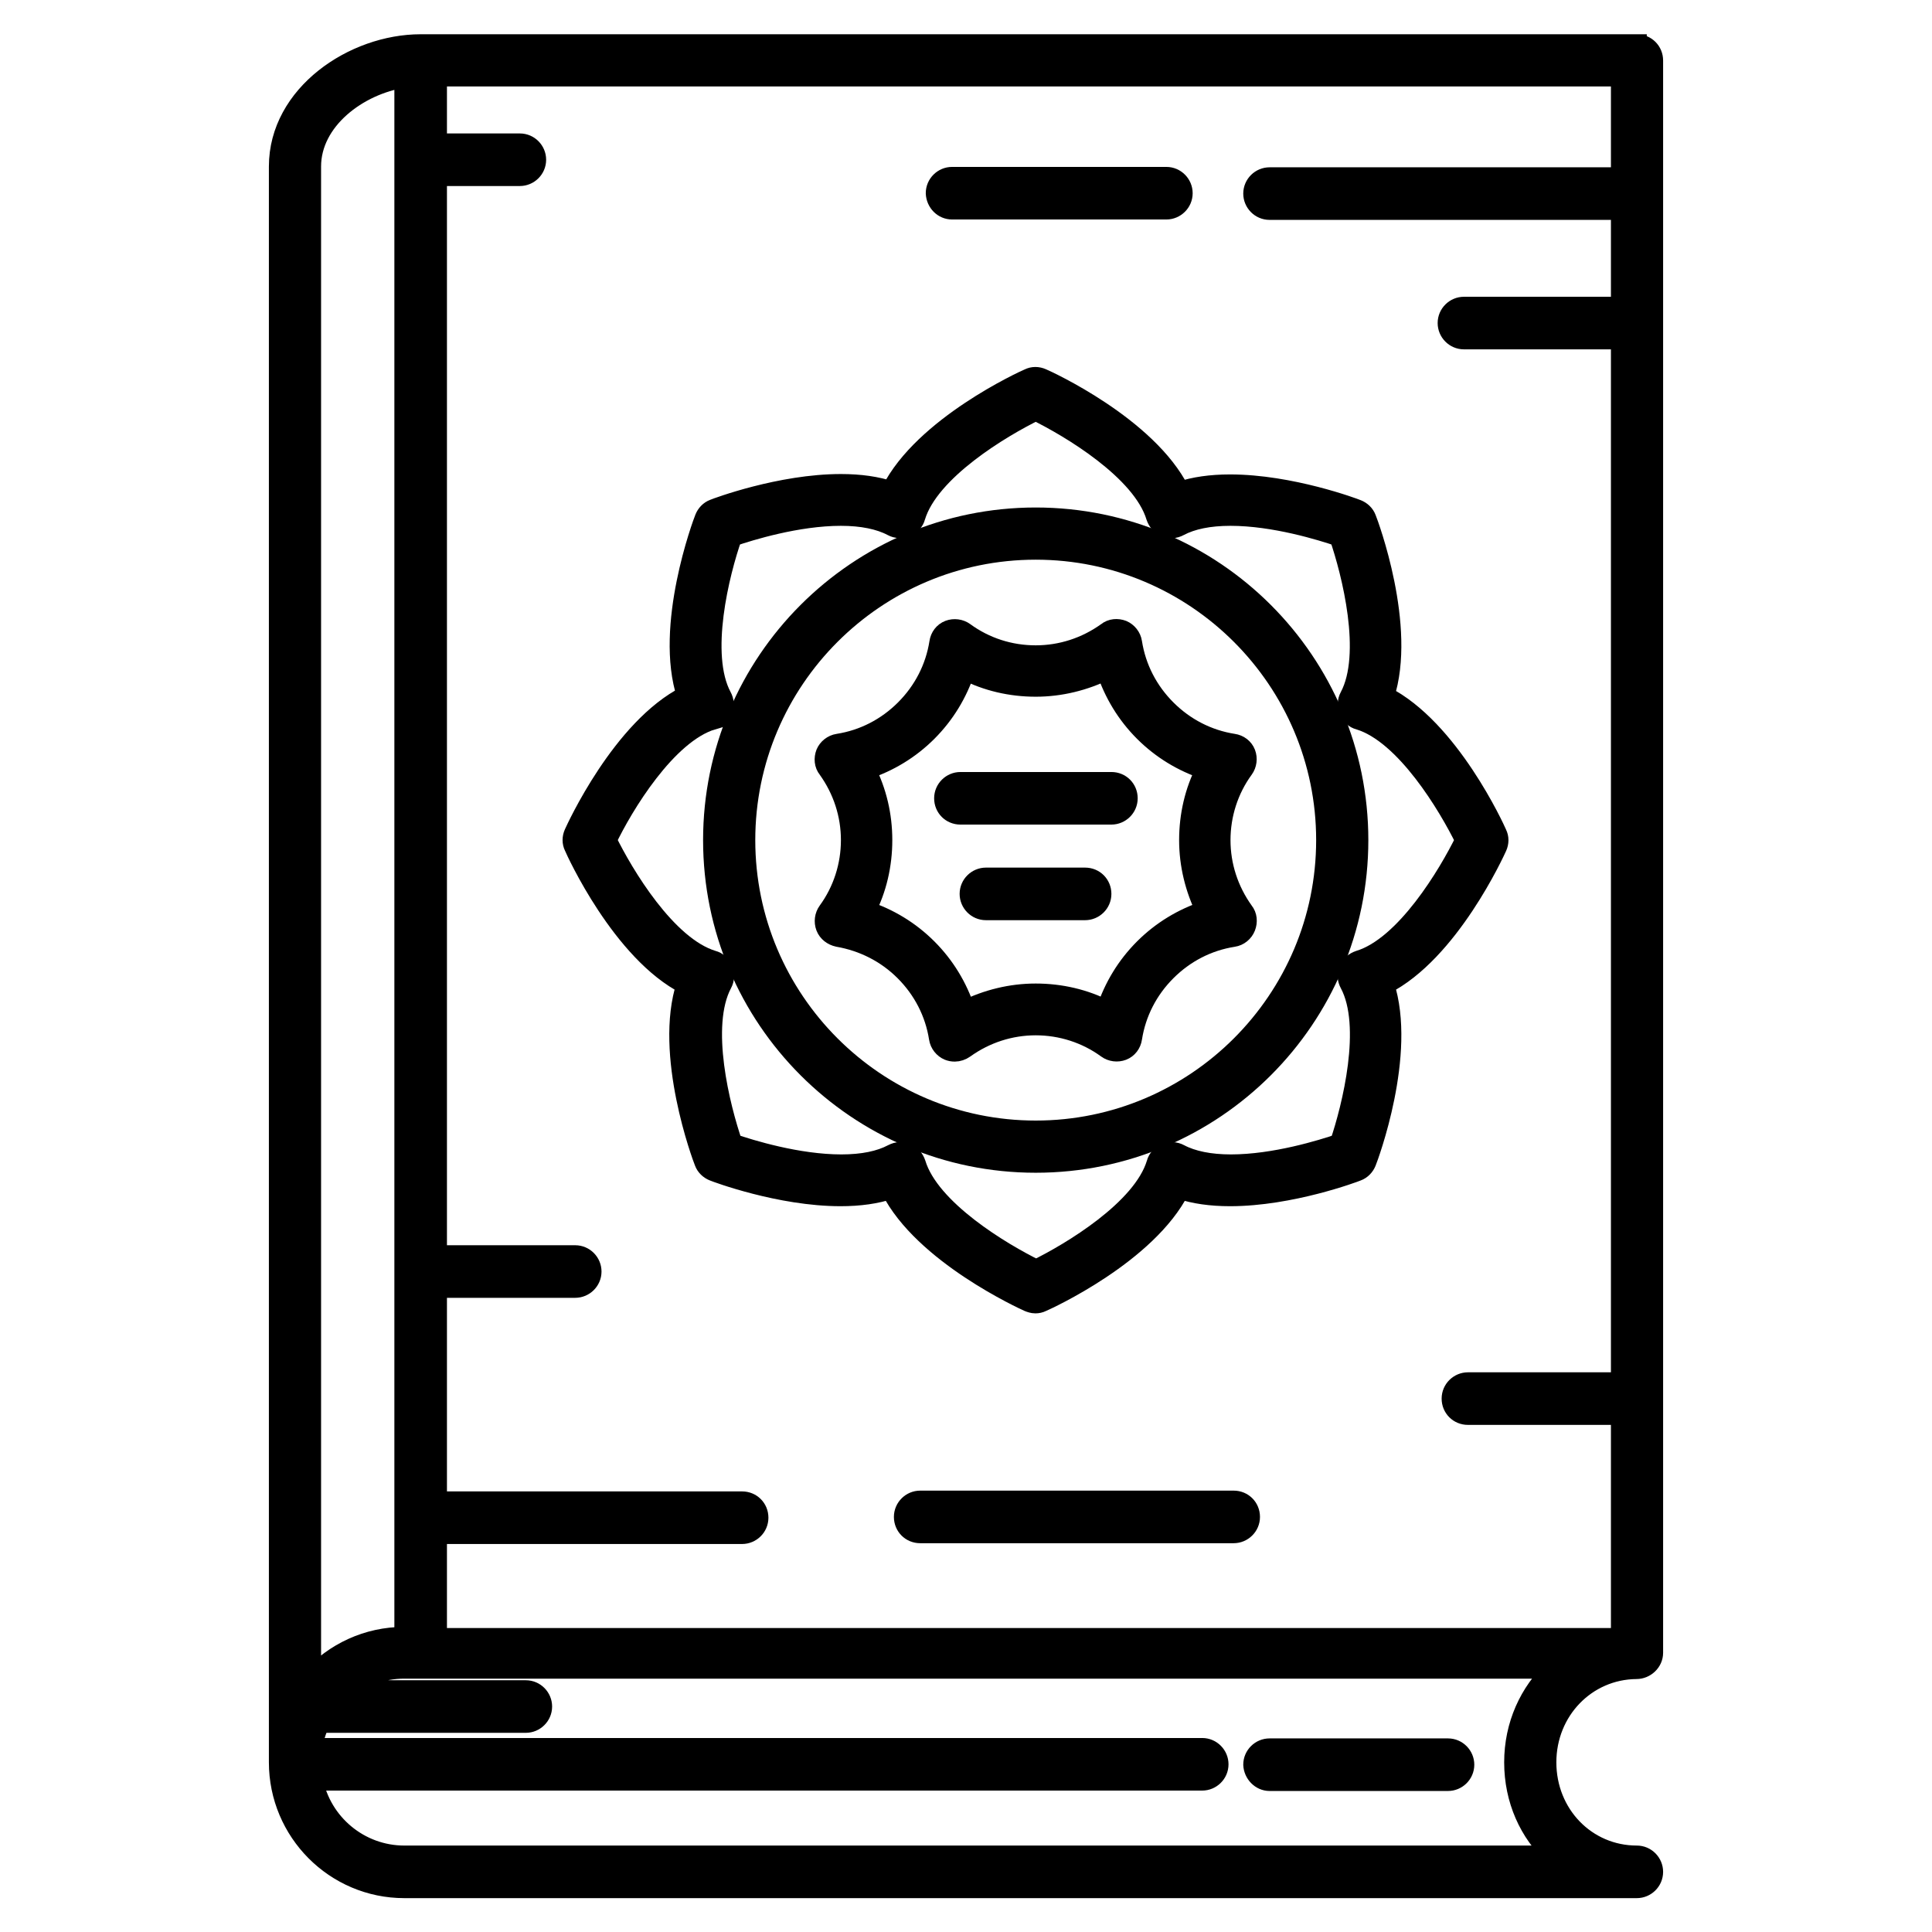 <svg enable-background="new 0 0 485 485" viewBox="0 0 485 485" xmlns="http://www.w3.org/2000/svg"><g stroke="#000" stroke-miterlimit="10" stroke-width="5"><path d="m410.9 11.1h-305.3c-16.8 0-35.6 12.6-35.6 30.7v400.6c0 17.4 14.1 31.6 31.5 31.6h309.4c2.2 0 4.1-1.8 4.1-4.1 0-2.2-1.8-4.1-4.1-4.1-12.7 0-22.7-10.3-22.7-23.4 0-13 10-23.3 22.6-23.4 2.2 0 4.2-1.8 4.2-4.1v-399.7c0-2.3-1.8-4.1-4.1-4.1zm-4 33.4h-88.2c-2.2 0-4.1 1.8-4.1 4.1 0 2.2 1.8 4.1 4.1 4.1h88.2v24.3h-39.4c-2.2 0-4.1 1.8-4.1 4.1 0 2.2 1.8 4.1 4.1 4.1h39.4v261.8h-38.4c-2.2 0-4.1 1.8-4.1 4.1s1.8 4.1 4.1 4.1h38.4v56h-297.2v-26.1h76.6c2.2 0 4.1-1.8 4.1-4.1s-1.8-4.1-4.1-4.1h-76.6v-53.6h34.7c2.2 0 4.1-1.8 4.1-4.1 0-2.2-1.8-4.1-4.1-4.1h-34.7v-270.9h20.8c2.2 0 4.1-1.8 4.1-4.1 0-2.2-1.8-4.1-4.1-4.1h-20.8v-16.8h297.2zm-328.8-2.7c0-11.6 11.7-20.5 23.4-22.3v391.4c-9.3 0-17.6 4-23.4 10.4zm302 400.6c0 9.4 3.8 17.7 10 23.4h-288.6c-11.3 0-20.8-8.1-22.9-18.8h223.2c2.2 0 4.1-1.8 4.1-4.1 0-2.2-1.8-4.1-4.1-4.1h-223.4c.3-2.2 1-4.4 1.9-6.3h51.7c2.2 0 4.1-1.8 4.1-4.1 0-2.2-1.8-4.1-4.1-4.1h-45.5c4.1-3.4 9.3-5.4 15-5.4h4.1.1s0 0 .1 0h284.4c-6.3 5.9-10.1 14.2-10.1 23.5z"/><path d="m260 291.9c44.7 0 81-36.3 81-81s-36.3-81-81-81-81 36.3-81 81 36.3 81 81 81zm0-153.9c40.2 0 72.9 32.7 72.9 72.9s-32.7 72.9-72.9 72.9-72.9-32.7-72.9-72.9 32.7-72.9 72.9-72.9z"/><path d="m227.1 243.8c4.6 4.6 7.6 10.4 8.6 16.8.2 1.4 1.2 2.6 2.4 3.1.5.2 1 .3 1.6.3.8 0 1.7-.3 2.4-.8 5.3-3.8 11.5-5.8 17.9-5.8s12.7 2 17.9 5.8c1.1.8 2.6 1 3.9.5s2.2-1.7 2.4-3.1c1-6.4 4-12.2 8.6-16.8s10.4-7.6 16.8-8.6c1.4-.2 2.6-1.2 3.1-2.5s.4-2.8-.5-3.9c-3.8-5.3-5.8-11.5-5.8-17.9s2-12.7 5.8-17.9c.8-1.1 1-2.6.5-3.9s-1.7-2.2-3.1-2.4c-6.4-1-12.2-4-16.8-8.6s-7.6-10.4-8.6-16.8c-.2-1.4-1.2-2.6-2.4-3.1-1.3-.5-2.8-.4-3.9.5-5.3 3.8-11.5 5.8-17.9 5.8-6.5 0-12.7-2-17.9-5.8-1.1-.8-2.6-1-3.9-.5s-2.2 1.7-2.4 3.1c-1 6.4-4 12.2-8.6 16.8s-10.4 7.6-16.8 8.6c-1.4.2-2.6 1.2-3.1 2.4-.5 1.3-.4 2.8.5 3.9 3.8 5.3 5.8 11.5 5.8 17.9s-2 12.7-5.8 17.9c-.8 1.1-1 2.6-.5 3.9s1.7 2.2 3.1 2.5c6.3 1.1 12.1 4 16.7 8.6zm-9.8-50.6c5.8-1.9 11.1-5.1 15.5-9.5s7.6-9.7 9.5-15.5c5.4 2.8 11.5 4.2 17.7 4.2s12.2-1.5 17.7-4.2c1.9 5.8 5.1 11.1 9.5 15.5s9.7 7.6 15.5 9.5c-2.8 5.4-4.2 11.5-4.2 17.7s1.5 12.2 4.2 17.7c-5.8 1.9-11.1 5.1-15.5 9.5s-7.6 9.7-9.5 15.5c-5.4-2.8-11.5-4.2-17.7-4.2s-12.2 1.5-17.7 4.2c-1.9-5.8-5.1-11.1-9.5-15.5s-9.7-7.6-15.5-9.5c2.8-5.4 4.2-11.5 4.2-17.7s-1.4-12.2-4.2-17.7z"/><path d="m172.3 247.2c-5.7 17.3 4 43.3 4.5 44.5.4 1.1 1.3 1.9 2.3 2.3.7.3 16.7 6.3 31.9 6.3 4.8 0 9-.6 12.6-1.8 8.2 16.3 33.5 27.8 34.6 28.3.5.2 1.1.4 1.7.4s1.1-.1 1.7-.4c1.2-.5 26.4-12 34.6-28.3 3.6 1.2 7.8 1.8 12.6 1.8 15.2 0 31.2-6 31.9-6.3 1.1-.4 1.9-1.3 2.3-2.3.5-1.2 10.2-27.2 4.5-44.5 16.3-8.2 27.8-33.5 28.3-34.6s.5-2.3 0-3.3c-.5-1.2-12-26.4-28.3-34.6 5.7-17.3-4-43.3-4.5-44.5-.4-1.1-1.3-1.9-2.3-2.3-.7-.3-16.7-6.3-31.9-6.3-4.8 0-9 .6-12.6 1.8-8.2-16.4-33.4-27.9-34.6-28.4-1.1-.5-2.3-.5-3.3 0-1.2.5-26.4 12-34.6 28.3-3.6-1.2-7.8-1.8-12.6-1.8-15.2 0-31.2 6-31.9 6.3-1.1.4-1.9 1.3-2.3 2.3-.5 1.2-10.2 27.2-4.5 44.5-16.3 8.2-27.8 33.5-28.3 34.6s-.5 2.3 0 3.3c.5 1.2 12 26.5 28.2 34.7zm6.5-66.5c1.2-.4 2.1-1.2 2.6-2.3s.4-2.4-.2-3.5c-5.7-10.6-.6-31.1 2.6-40.2 4.4-1.5 16.3-5.2 27.3-5.2 5.3 0 9.7.9 12.9 2.6 1.1.6 2.3.6 3.5.2 1.1-.5 2-1.4 2.3-2.6 3.5-11.6 21.6-22.4 30.2-26.6 8.6 4.2 26.7 15 30.2 26.6.4 1.2 1.2 2.1 2.3 2.6s2.4.4 3.5-.2c3.2-1.7 7.5-2.6 12.9-2.6 11 0 22.9 3.7 27.3 5.2 3.1 9 8.3 29.5 2.6 40.2-.6 1.1-.6 2.3-.2 3.5.5 1.1 1.4 2 2.6 2.3 11.6 3.5 22.4 21.6 26.6 30.2-4.2 8.6-15 26.7-26.6 30.2-1.2.4-2.1 1.2-2.6 2.3s-.4 2.4.2 3.5c5.7 10.6.6 31.1-2.5 40.2-4.4 1.5-16.3 5.2-27.3 5.2-5.3 0-9.7-.9-12.9-2.6-1.1-.6-2.3-.6-3.5-.2-1.1.5-2 1.4-2.3 2.6-3.5 11.6-21.6 22.4-30.2 26.6-8.6-4.2-26.7-15-30.2-26.6-.4-1.2-1.2-2.1-2.3-2.6-.5-.2-1-.3-1.6-.3-.7 0-1.3.2-1.9.5-3.2 1.7-7.5 2.6-12.9 2.6-11 0-22.9-3.7-27.3-5.2-3.1-9-8.3-29.5-2.6-40.2.6-1.1.6-2.3.2-3.5-.5-1.1-1.4-2-2.6-2.3-11.6-3.5-22.4-21.6-26.6-30.2 4.1-8.6 15-26.7 26.5-30.2z"/><path d="m318.7 447.1h44.8c2.2 0 4.1-1.8 4.1-4.1 0-2.2-1.8-4.1-4.1-4.1h-44.8c-2.2 0-4.1 1.8-4.1 4.1.1 2.2 1.9 4.1 4.1 4.1z"/><path d="m309.7 376.7h-78.7c-2.2 0-4.1 1.8-4.1 4.1s1.8 4.1 4.1 4.1h78.7c2.2 0 4.1-1.8 4.1-4.1s-1.8-4.1-4.1-4.1z"/><path d="m239 52.6h53.8c2.2 0 4.1-1.8 4.1-4.1 0-2.2-1.8-4.1-4.1-4.1h-53.8c-2.2 0-4.1 1.8-4.1 4.1.1 2.3 1.9 4.1 4.1 4.1z"/><path d="m241.1 204.5h37.9c2.2 0 4.1-1.8 4.1-4.1s-1.8-4.1-4.1-4.1h-37.9c-2.2 0-4.1 1.8-4.1 4.1s1.8 4.1 4.1 4.1z"/><path d="m272.4 220.3h-24.9c-2.2 0-4.1 1.8-4.1 4.1 0 2.2 1.8 4.1 4.1 4.1h24.9c2.2 0 4.1-1.8 4.1-4.1s-1.8-4.1-4.1-4.1z"/></g></svg>
